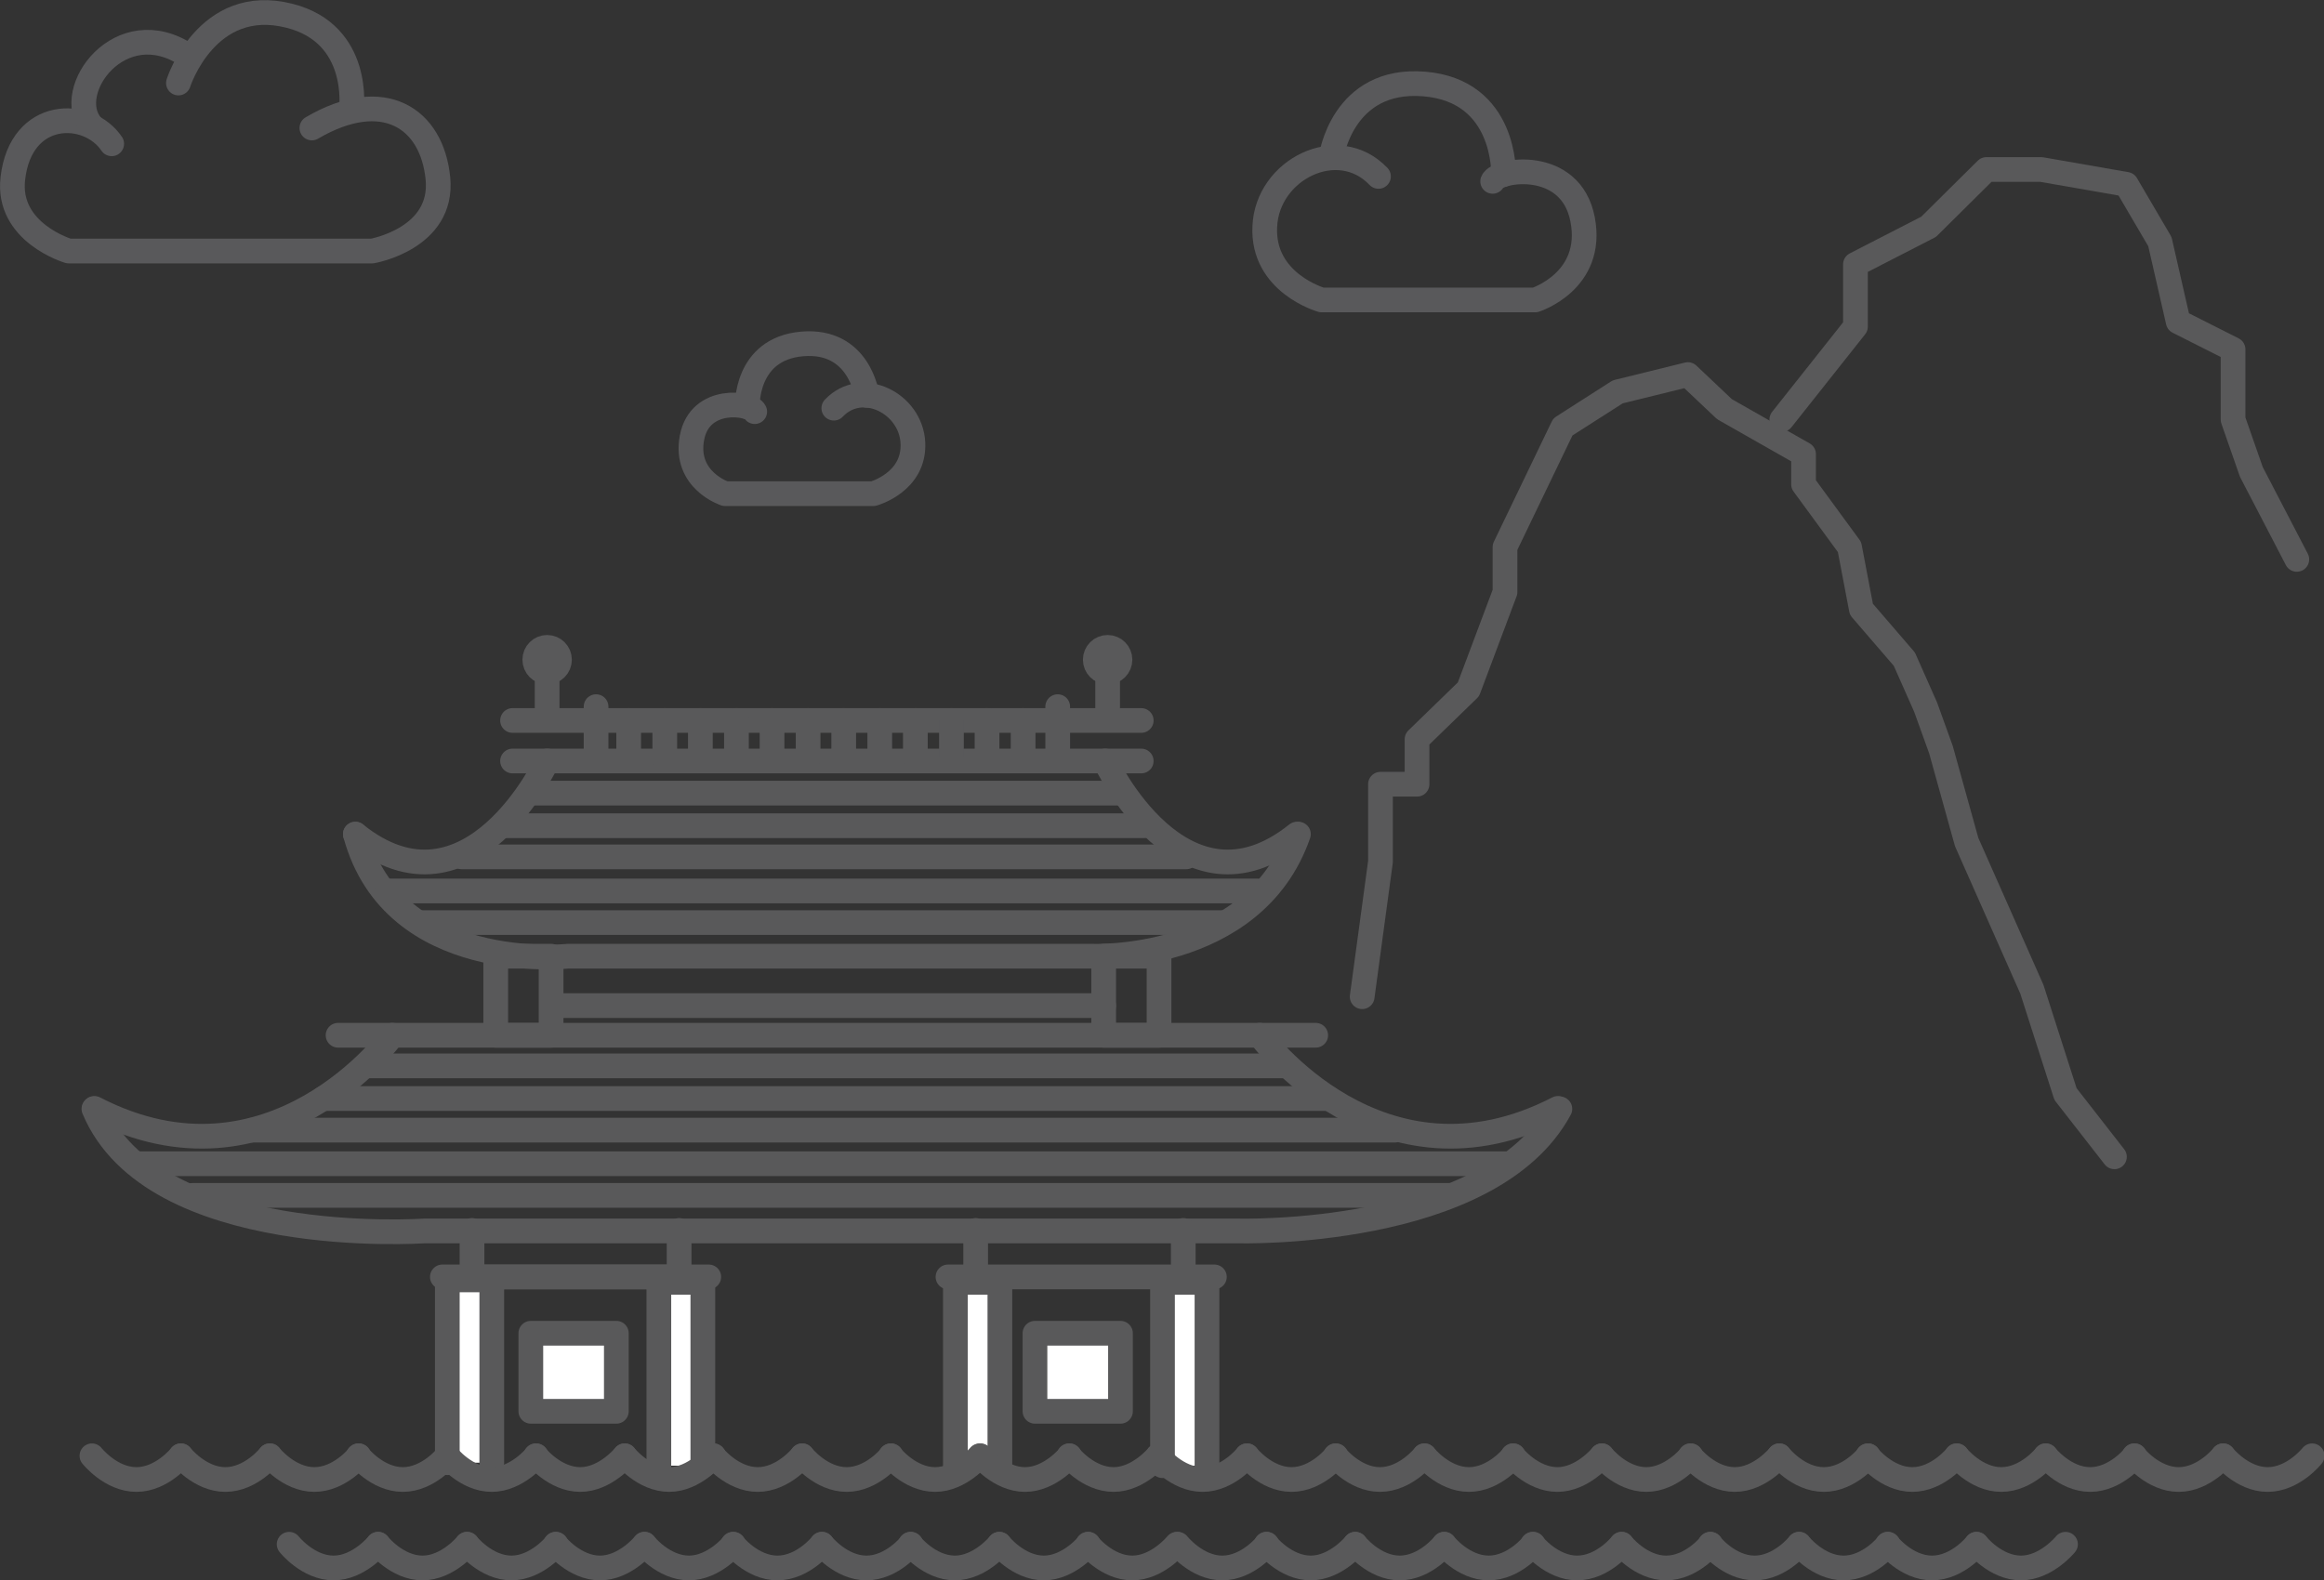 <?xml version="1.0" encoding="utf-8"?>
<!-- Generator: Adobe Illustrator 19.1.0, SVG Export Plug-In . SVG Version: 6.00 Build 0)  -->
<svg version="1.1" xmlns="http://www.w3.org/2000/svg" xmlns:xlink="http://www.w3.org/1999/xlink" x="0px" y="0px"
	 viewBox="0 0 470.2 319.8" style="enable-background:new 0 0 470.2 319.8;" xml:space="preserve">
<rect x="0" y="0" width="470.2" height="319.8" fill="#333333" stroke="none"/>
<style type="text/css">
	.st0{fill:#EDEDED;}
	.st1{fill:#59595A;}
	.st2{fill:none;stroke:#59595B;stroke-width:5;stroke-linejoin:round;stroke-miterlimit:10;}
	.st3{fill:none;stroke:#59595B;stroke-width:4.146;stroke-linejoin:round;stroke-miterlimit:10;}
	.st4{fill:#F6F5F5;}
	.st5{fill:#59595B;}
	.st6{fill:none;stroke:#59595B;stroke-width:4.087;stroke-linecap:round;stroke-linejoin:round;stroke-miterlimit:10;}
	.st7{fill:none;stroke:#59595B;stroke-width:5;stroke-linecap:round;stroke-linejoin:round;stroke-miterlimit:10;}
	.st8{fill:#EFEFEF;stroke:#59595B;stroke-width:5;stroke-linecap:round;stroke-linejoin:round;stroke-miterlimit:10;}
	.st9{fill:#EDECED;}
	.st10{fill:none;stroke:#5A5B5B;stroke-width:5;stroke-miterlimit:10;}
	.st11{fill:none;stroke:#5A5B5C;stroke-width:5;stroke-linecap:round;stroke-linejoin:round;stroke-miterlimit:10;}
	.st12{fill:#EDECED;stroke:#5A5B5C;stroke-width:5;stroke-linecap:round;stroke-linejoin:round;stroke-miterlimit:10;}
	.st13{fill:#5A5B5C;stroke:#5A5B5C;stroke-width:5;stroke-linecap:round;stroke-linejoin:round;stroke-miterlimit:10;}
	.st14{fill:none;stroke:#5A5B5B;stroke-width:5;stroke-linecap:round;stroke-linejoin:round;stroke-miterlimit:10;}
	.st15{fill:#F0EFEF;stroke:#5A5B5B;stroke-width:5;stroke-linecap:round;stroke-linejoin:round;stroke-miterlimit:10;}
	.st16{fill:#E8E8E8;stroke:#5A5B5C;stroke-width:5;stroke-linecap:round;stroke-linejoin:round;stroke-miterlimit:10;}
	.st17{fill:#FFFFFF;stroke:#5A5B5B;stroke-width:5;stroke-linecap:round;stroke-linejoin:round;stroke-miterlimit:10;}
	.st18{fill:#EFEFEF;stroke:#59595A;stroke-width:5;stroke-linecap:round;stroke-linejoin:round;stroke-miterlimit:10;}
	.st19{fill:none;stroke:#59595A;stroke-width:5;stroke-miterlimit:10;}
	.st20{fill:none;stroke:#59595A;stroke-width:5;stroke-linecap:round;stroke-miterlimit:10;}
	.st21{fill:none;stroke:#59595A;stroke-width:5;stroke-linejoin:round;stroke-miterlimit:10;}
	.st22{fill:none;stroke:#59595A;stroke-width:4.539;stroke-miterlimit:10;}
	.st23{fill:none;stroke:#59595A;stroke-width:4.135;stroke-miterlimit:10;}
	.st24{fill:none;stroke:#59595A;stroke-width:3.98;stroke-miterlimit:10;}
	.st25{fill:none;stroke:#58595B;stroke-width:5;stroke-miterlimit:10;}
	.st26{fill:none;stroke:#58595B;stroke-width:5;stroke-linejoin:round;stroke-miterlimit:10;}
	.st27{fill:none;stroke:#58595B;stroke-width:5;stroke-linecap:round;stroke-linejoin:round;stroke-miterlimit:10;}
	.st28{fill:none;stroke:#59595B;stroke-width:4.205;stroke-linecap:round;stroke-linejoin:round;stroke-miterlimit:10;}
	.st29{fill:none;stroke:#59595B;stroke-width:5;stroke-miterlimit:10;}
	.st30{fill:#EDECEC;stroke:#59595B;stroke-width:5;stroke-linecap:round;stroke-linejoin:round;stroke-miterlimit:10;}
	.st31{fill:#EDEDED;stroke:#59595A;stroke-width:5;stroke-miterlimit:10;}
	.st32{fill:#EDEDED;stroke:#59595B;stroke-width:5;stroke-linecap:round;stroke-linejoin:round;stroke-miterlimit:10;}
	.st33{fill:none;stroke:#59595A;stroke-width:5;stroke-linecap:round;stroke-linejoin:round;stroke-miterlimit:10;}
	.st34{fill:#58595B;}
	.st35{fill:#59595A;stroke:#EDEDED;stroke-width:3;stroke-miterlimit:10;}
	.st36{fill:#59595A;stroke:#EDEDED;stroke-miterlimit:10;}
	.st37{fill:#EFEFEF;stroke:#59595A;stroke-width:5;stroke-linecap:round;stroke-miterlimit:10;}
	.st38{fill:#EDEDED;stroke:#59595A;stroke-width:5;stroke-linecap:round;stroke-linejoin:round;stroke-miterlimit:10;}
	.st39{fill-rule:evenodd;clip-rule:evenodd;fill:#59595B;}
	
		.st40{fill-rule:evenodd;clip-rule:evenodd;fill:none;stroke:#59595B;stroke-width:5;stroke-linecap:round;stroke-linejoin:round;stroke-miterlimit:10;}
	.st41{fill:none;stroke:#5A5B5C;stroke-width:4.146;stroke-linejoin:round;stroke-miterlimit:10;}
	.st42{fill:none;stroke:#5A5B5B;stroke-width:4.539;stroke-miterlimit:10;}
	.st43{fill:none;stroke:#5A5B5B;stroke-width:4.135;stroke-miterlimit:10;}
	.st44{fill:none;stroke:#5A5B5B;stroke-width:3.98;stroke-miterlimit:10;}
	.st45{fill:none;stroke:#5A5B5C;stroke-width:4;stroke-linecap:round;stroke-linejoin:round;stroke-miterlimit:10;}
	.st46{fill:none;stroke:#595A5C;stroke-width:5;stroke-linecap:round;stroke-linejoin:round;stroke-miterlimit:10;}
	.st47{fill:#5A5B5C;}
	.st48{fill:none;stroke:#595A5C;stroke-width:5;stroke-linejoin:round;stroke-miterlimit:10;}
	.st49{fill:none;stroke:#5A5B5B;stroke-width:5;stroke-linecap:round;stroke-miterlimit:10;}
	.st50{fill:#5A5B5B;}
	.st51{fill:#5A5B5C;stroke:#5A5B5C;stroke-miterlimit:10;}
	.st52{fill:#595A5C;}
	.st53{fill:#EDECED;stroke:#5A5B5B;stroke-width:5;stroke-miterlimit:10;}
	.st54{fill:#FFFFFF;stroke:#5A5B5B;stroke-width:5;stroke-miterlimit:10;}
	.st55{fill:#FFFFFF;stroke:#5A5B5C;stroke-width:5;stroke-linecap:round;stroke-linejoin:round;stroke-miterlimit:10;}
	.st56{fill:#FFFFFF;stroke:#59595B;stroke-width:5;stroke-linecap:round;stroke-linejoin:round;stroke-miterlimit:10;}
	.st57{fill:#FFFFFF;stroke:#59595A;stroke-width:5;stroke-linecap:round;stroke-linejoin:round;stroke-miterlimit:10;}
	.st58{fill:#FFFFFF;stroke:#59595A;stroke-width:5;stroke-miterlimit:10;}
	.st59{fill:none;stroke:#59595B;stroke-width:3.857;stroke-linejoin:round;stroke-miterlimit:10;}
	.st60{fill:#EDEDED;stroke:#59595B;stroke-width:5;stroke-miterlimit:10;}
	.st61{fill:none;stroke:#59595B;stroke-width:5;stroke-linecap:round;stroke-miterlimit:10;}
	.st62{fill:#59595B;stroke:#59595A;stroke-width:5;stroke-linecap:round;stroke-linejoin:round;stroke-miterlimit:10;}
	.st63{fill:#FFFFFF;stroke:#59595B;stroke-width:5;stroke-miterlimit:10;}
	.st64{fill:#EAEAEA;stroke:#59595A;stroke-width:5;stroke-linecap:round;stroke-linejoin:round;stroke-miterlimit:10;}
	.st65{fill:#EAEAEA;stroke:#59595A;stroke-width:5;stroke-linecap:round;stroke-miterlimit:10;}
</style>
<g id="Background">
</g>
<g id="_x23_Tower_x5F_Bridge">
</g>
<g id="_x23_Washington_x5F_Mountain">
</g>
<g id="_x23_London_x5F_Eye">
</g>
<g id="_x23_Eiffel_x5F_Tower">
	<g id="New_Symbol">
	</g>
</g>
<g id="_x23_Forbidden_x5F_City">
</g>
<g id="_x23_Sydney_x5F_Opera_x5F_House">
</g>
<g id="_x23_Space_x5F_Needle">
</g>
<g id="_x23_Pyramid">
</g>
<g id="_x23_The_x5F_Pantheon">
</g>
<g id="_x23_Emirates_x5F_Towers">
</g>
<g id="_x23_China_x5F_wall">
	<g id="_x23_Empire_x5F_State_x5F_Building">
	</g>
	<g>
		<polyline class="st33" points="275.6,201.7 279.3,174.4 279.3,158.7 286.7,158.7 286.7,149.6 297.1,139.5 304.5,119.8 
			304.5,110.7 316.2,86.4 327.3,79.3 341.5,75.8 348.9,82.8 364.9,91.9 364.9,98 374.2,110.7 376.6,123.3 385.3,133.4 389.6,143.1 
			392.7,151.7 397.9,170.4 411.1,200.2 417.9,221.4 427.8,234.1 		"/>
		<polyline class="st33" points="360.5,84.9 375.4,66.1 375.4,53.5 390.2,45.9 401.9,34.3 413,34.3 430.2,37.3 437,48.9 440.7,65.1 
			451.8,70.7 451.8,84.9 455.5,95.5 464.7,113.2 		"/>
		<g>
			<line class="st57" x1="95.5" y1="258.4" x2="137.4" y2="258.4"/>
			<rect x="107.4" y="269.8" class="st57" width="17.3" height="15.8"/>
			<line class="st57" x1="95.5" y1="258.4" x2="95.5" y2="249"/>
			<line class="st57" x1="137.4" y1="258.4" x2="137.4" y2="249"/>
		</g>
		<path class="st33" d="M19,224.4c11.9,28.5,66.8,24.7,66.8,24.7h164.5c0,0,51.2,1.5,65.3-24.7"/>
		<line class="st33" x1="68.4" y1="209.5" x2="266.2" y2="209.5"/>
		<path class="st33" d="M79.4,209.5c0,0-24.3,33.4-60.3,14.8"/>
		<path class="st33" d="M254.9,209.5c0,0,24.3,33.4,60.3,14.8"/>
		<path class="st33" d="M71.9,168.8c7.7,28.5,43,24.7,43,24.7h105.8c0,0,32.9,1.5,42-24.7"/>
		<line class="st33" x1="103.7" y1="154" x2="230.9" y2="154"/>
		<line class="st33" x1="103.7" y1="145.8" x2="230.9" y2="145.8"/>
		<path class="st33" d="M110.7,154c0,0-15.6,33.4-38.8,14.8"/>
		<path class="st33" d="M223.6,154c0,0,15.6,33.4,38.8,14.8"/>
		<line class="st33" x1="89.5" y1="258.4" x2="143.4" y2="258.4"/>
		<line class="st33" x1="191.8" y1="258.4" x2="245.7" y2="258.4"/>
		<rect x="100.3" y="193.5" class="st33" width="11.2" height="16"/>
		<rect x="223.3" y="193.5" class="st33" width="11.2" height="16"/>
		<line class="st33" x1="110.7" y1="144" x2="110.7" y2="133.5"/>
		<circle class="st33" cx="110.7" cy="133.5" r="2.5"/>
		<line class="st33" x1="224.1" y1="144" x2="224.1" y2="133.5"/>
		<line class="st33" x1="120.6" y1="153.4" x2="120.6" y2="143"/>
		<line class="st33" x1="127.2" y1="153.4" x2="127.2" y2="145.8"/>
		<line class="st33" x1="134.5" y1="153.4" x2="134.5" y2="145.8"/>
		<line class="st33" x1="141.7" y1="153.4" x2="141.7" y2="145.8"/>
		<line class="st33" x1="149" y1="153.4" x2="149" y2="145.8"/>
		<line class="st33" x1="156.2" y1="153.4" x2="156.2" y2="145.8"/>
		<line class="st33" x1="163.5" y1="153.4" x2="163.5" y2="145.8"/>
		<line class="st33" x1="170.7" y1="153.4" x2="170.7" y2="145.8"/>
		<line class="st33" x1="178" y1="153.4" x2="178" y2="145.8"/>
		<line class="st33" x1="185.2" y1="153.4" x2="185.2" y2="145.8"/>
		<line class="st33" x1="192.5" y1="153.4" x2="192.5" y2="145.8"/>
		<line class="st33" x1="199.7" y1="153.4" x2="199.7" y2="145.8"/>
		<line class="st33" x1="207" y1="153.4" x2="207" y2="145.8"/>
		<line class="st33" x1="214" y1="153.4" x2="214" y2="143"/>
		<circle class="st33" cx="224.1" cy="133.5" r="2.5"/>
		<line class="st33" x1="74.7" y1="215.7" x2="260" y2="215.7"/>
		<line class="st33" x1="65.4" y1="222.3" x2="268.8" y2="222.3"/>
		<line class="st33" x1="51.1" y1="228.7" x2="282.2" y2="228.7"/>
		<line class="st33" x1="27.5" y1="235.5" x2="304.7" y2="235.5"/>
		<line class="st33" x1="39" y1="241.9" x2="293.2" y2="241.9"/>
		<line class="st33" x1="108.3" y1="160.5" x2="225.9" y2="160.5"/>
		<line class="st33" x1="102.4" y1="167.1" x2="231.5" y2="167.1"/>
		<line class="st33" x1="93.4" y1="173.4" x2="240" y2="173.4"/>
		<line class="st33" x1="78.3" y1="180.3" x2="254.3" y2="180.3"/>
		<line class="st33" x1="85.7" y1="186.7" x2="247" y2="186.7"/>
		<polyline class="st57" points="90.5,296 90.5,259 99.5,259 99.5,296 		"/>
		<polyline class="st57" points="133.3,296.6 133.3,259.5 142.2,259.5 142.2,296.6 		"/>
		<g>
			<rect x="209.4" y="269.8" class="st57" width="17.3" height="15.8"/>
			<line class="st57" x1="197.4" y1="258.4" x2="197.4" y2="249"/>
			<line class="st57" x1="239.4" y1="258.4" x2="239.4" y2="249"/>
		</g>
		<polyline class="st57" points="193.3,296.6 193.3,259.5 202.3,259.5 202.3,296.6 		"/>
		<polyline class="st57" points="235.2,296.6 235.2,259.5 244.2,259.5 244.2,296.6 		"/>
		<line class="st33" x1="113.2" y1="203.5" x2="223.3" y2="203.5"/>
		<g>
			<path class="st7" d="M63.1,25.9c14.5-8.5,24.3-2,25.5,10.2S75.3,50.8,75.3,50.8H13.9c0,0-12.6-3.7-11.3-14.7
				c1.6-14.1,15.2-14.1,20-7"/>
			<path class="st7" d="M18.5,25.4c-5.9-7,5.9-23.2,19.4-14.2"/>
			<path class="st7" d="M36.1,16.8c0,0,5.7-17.9,22.5-13.6c14.5,3.7,12.5,18.9,12.5,18.9"/>
		</g>
		<g>
			<path class="st7" d="M168.7,82.6c5.7-6,15.6-1,16,7c0.4,8-8,10.3-8,10.3h-30c0,0-8.3-2.7-6.7-11.3s12-7,12.7-5.3"/>
			<path class="st7" d="M175.4,80c0,0-1.5-11.4-13.1-10.4c-11.6,1-11.1,12.7-11.1,12.7"/>
		</g>
		<g>
			<path class="st7" d="M278.9,35.7c-8.2-8.6-22.5-1.4-23,10.1c-0.6,11.5,11.5,14.9,11.5,14.9h43.2c0,0,12-3.8,9.6-16.3
				c-2.4-12.5-17.3-10.1-18.2-7.7"/>
			<path class="st7" d="M269.3,31.9c0,0,2.2-16.3,18.9-14.9c16.6,1.4,16,18.3,16,18.3"/>
		</g>
		<g>
			<path class="st33" d="M58.5,312.5c0,0,3.8,4.8,9,4.8c5.1,0,9-4.8,9-4.8"/>
			<path class="st33" d="M76.5,312.5c0,0,3.8,4.8,9,4.8c5.1,0,9-4.8,9-4.8"/>
			<path class="st33" d="M94.5,312.5c0,0,3.8,4.8,9,4.8c5.1,0,9-4.8,9-4.8"/>
			<path class="st33" d="M112.4,312.5c0,0,3.8,4.8,9,4.8c5.1,0,9-4.8,9-4.8"/>
			<path class="st33" d="M130.4,312.5c0,0,3.8,4.8,9,4.8c5.1,0,9-4.8,9-4.8"/>
			<path class="st33" d="M148.3,312.5c0,0,3.8,4.8,9,4.8s9-4.8,9-4.8"/>
			<path class="st33" d="M166.3,312.5c0,0,3.8,4.8,9,4.8s9-4.8,9-4.8"/>
			<path class="st33" d="M184.2,312.5c0,0,3.8,4.8,9,4.8c5.1,0,9-4.8,9-4.8"/>
			<path class="st33" d="M202.2,312.5c0,0,3.8,4.8,9,4.8c5.1,0,9-4.8,9-4.8"/>
			<path class="st33" d="M220.1,312.5c0,0,3.8,4.8,9,4.8c5.1,0,9-4.8,9-4.8"/>
			<path class="st33" d="M238.3,312.5c0,0,3.8,4.8,9,4.8s9-4.8,9-4.8"/>
			<path class="st33" d="M256.2,312.5c0,0,3.8,4.8,9,4.8c5.1,0,9-4.8,9-4.8"/>
			<path class="st33" d="M274.2,312.5c0,0,3.8,4.8,9,4.8s9-4.8,9-4.8"/>
			<path class="st33" d="M292.2,312.5c0,0,3.8,4.8,9,4.8s9-4.8,9-4.8"/>
			<path class="st33" d="M310.1,312.5c0,0,3.8,4.8,9,4.8s9-4.8,9-4.8"/>
			<path class="st33" d="M328.1,312.5c0,0,3.8,4.8,9,4.8s9-4.8,9-4.8"/>
			<path class="st33" d="M346,312.5c0,0,3.8,4.8,9,4.8s9-4.8,9-4.8"/>
			<path class="st33" d="M364,312.5c0,0,3.8,4.8,9,4.8s9-4.8,9-4.8"/>
			<path class="st33" d="M381.9,312.5c0,0,3.8,4.8,9,4.8s9-4.8,9-4.8"/>
			<path class="st33" d="M399.9,312.5c0,0,3.8,4.8,9,4.8c5.1,0,9-4.8,9-4.8"/>
		</g>
		<g>
			<path class="st33" d="M18.6,294.6c0,0,3.8,4.8,9,4.8s9-4.8,9-4.8"/>
			<path class="st33" d="M36.6,294.6c0,0,3.8,4.8,9,4.8s9-4.8,9-4.8"/>
			<path class="st33" d="M54.6,294.6c0,0,3.8,4.8,9,4.8s9-4.8,9-4.8"/>
			<path class="st33" d="M72.5,294.6c0,0,3.8,4.8,9,4.8s9-4.8,9-4.8"/>
			<path class="st33" d="M90.5,294.6c0,0,3.8,4.8,9,4.8c5.1,0,9-4.8,9-4.8"/>
			<path class="st33" d="M108.4,294.6c0,0,3.8,4.8,9,4.8c5.1,0,9-4.8,9-4.8"/>
			<path class="st33" d="M126.4,294.6c0,0,3.8,4.8,9,4.8c5.1,0,9-4.8,9-4.8"/>
			<path class="st33" d="M144.3,294.6c0,0,3.8,4.8,9,4.8s9-4.8,9-4.8"/>
			<path class="st33" d="M162.3,294.6c0,0,3.8,4.8,9,4.8s9-4.8,9-4.8"/>
			<path class="st33" d="M180.2,294.6c0,0,3.8,4.8,9,4.8c5.1,0,9-4.8,9-4.8"/>
			<path class="st33" d="M198.4,294.6c0,0,3.8,4.8,9,4.8c5.1,0,9-4.8,9-4.8"/>
			<path class="st33" d="M234.3,294.6c0,0,3.8,4.8,9,4.8s9-4.8,9-4.8"/>
			<path class="st33" d="M252.3,294.6c0,0,3.8,4.8,9,4.8s9-4.8,9-4.8"/>
			<path class="st33" d="M270.2,294.6c0,0,3.8,4.8,9,4.8s9-4.8,9-4.8"/>
			<path class="st33" d="M288.2,294.6c0,0,3.8,4.8,9,4.8s9-4.8,9-4.8"/>
			<path class="st33" d="M306.1,294.6c0,0,3.8,4.8,9,4.8c5.1,0,9-4.8,9-4.8"/>
			<path class="st33" d="M324.1,294.6c0,0,3.8,4.8,9,4.8c5.1,0,9-4.8,9-4.8"/>
			<path class="st33" d="M342,294.6c0,0,3.8,4.8,9,4.8c5.1,0,9-4.8,9-4.8"/>
			<path class="st33" d="M360,294.6c0,0,3.8,4.8,9,4.8s9-4.8,9-4.8"/>
			<path class="st33" d="M377.9,294.6c0,0,3.8,4.8,9,4.8s9-4.8,9-4.8"/>
			<path class="st33" d="M216.3,294.6c0,0,3.8,4.8,9,4.8c5.1,0,9-4.8,9-4.8"/>
			<path class="st33" d="M395.9,294.6c0,0,3.8,4.8,9,4.8s9-4.8,9-4.8"/>
			<path class="st33" d="M413.9,294.6c0,0,3.8,4.8,9,4.8s9-4.8,9-4.8"/>
			<path class="st33" d="M431.8,294.6c0,0,3.8,4.8,9,4.8s9-4.8,9-4.8"/>
			<path class="st33" d="M449.8,294.6c0,0,3.8,4.8,9,4.8s9-4.8,9-4.8"/>
		</g>
	</g>
</g>
</svg>
